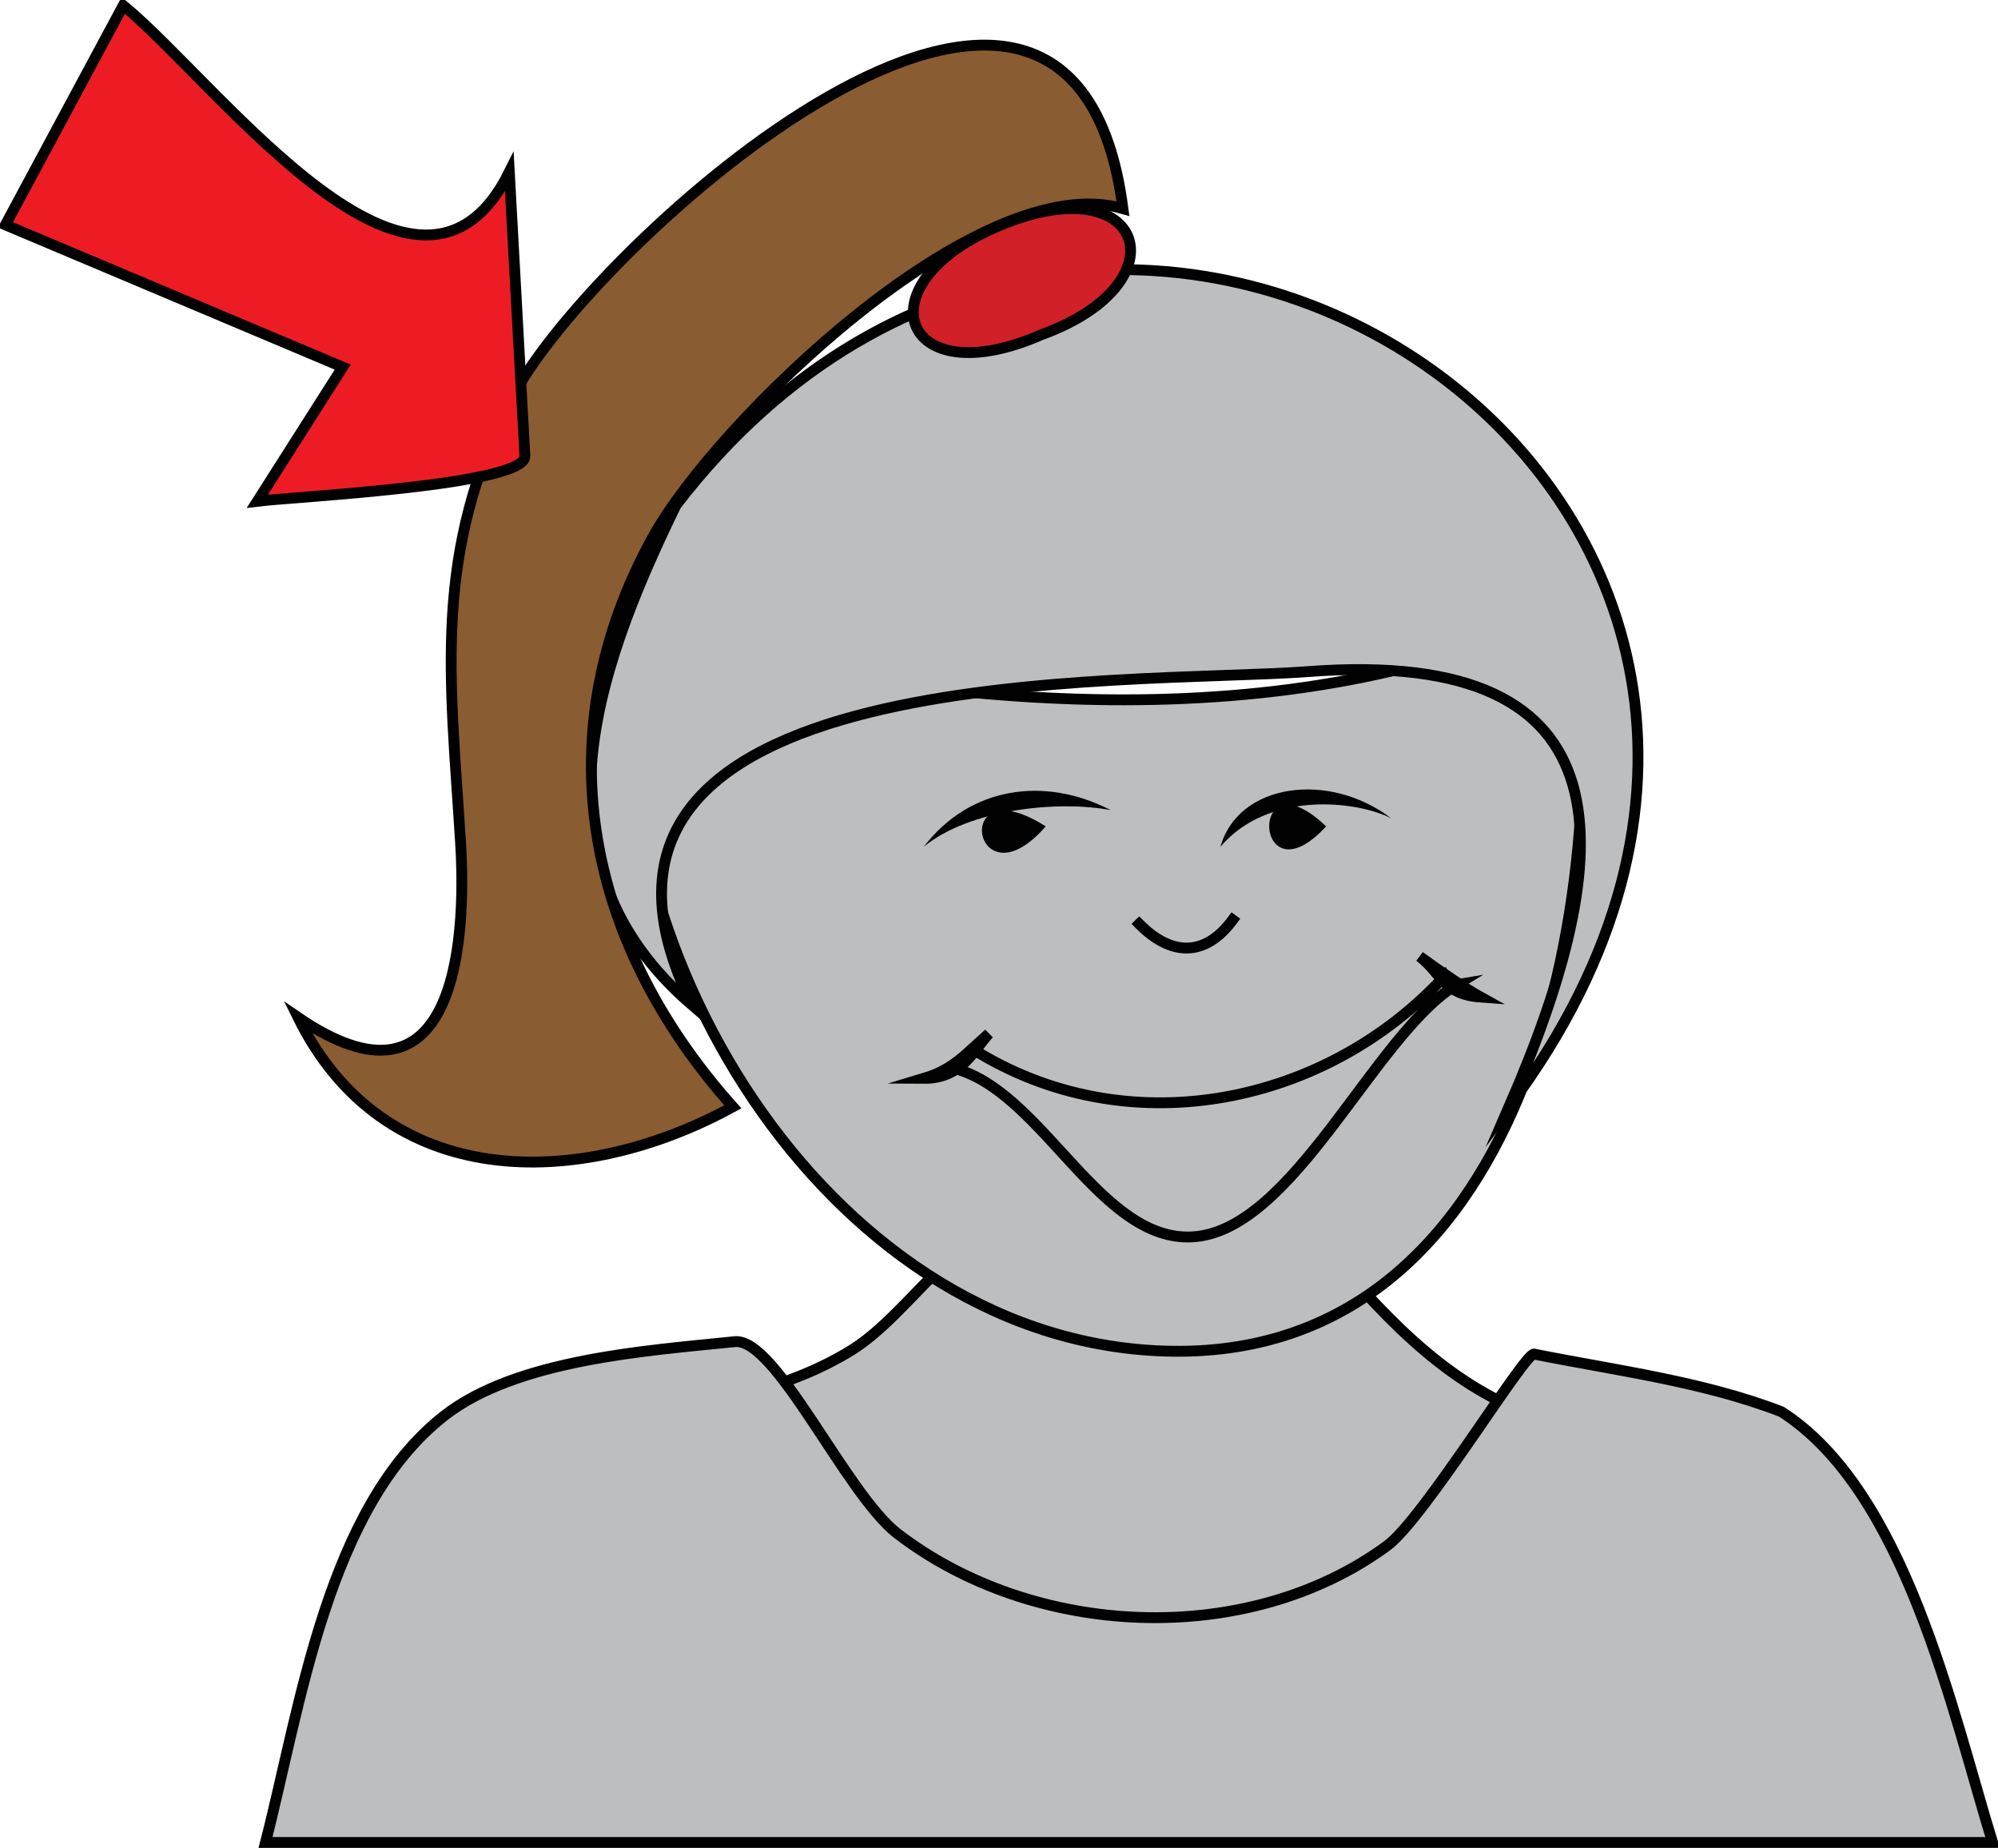 <svg xmlns="http://www.w3.org/2000/svg" xmlns:xlink="http://www.w3.org/1999/xlink" version="1.1" id="Layer_1" x="0px" y="0px" enable-background="new 0 0 822.05 841.89" xml:space="preserve" viewBox="226.15 251.44 368.75 341">
<path fill-rule="evenodd" clip-rule="evenodd" fill="#BCBEC0" stroke="#010101" stroke-width="2" stroke-linecap="square" stroke-miterlimit="10" d="  M513.65,514.189c-17.185-4.968-28.271-15.841-39.833-28.944c-13.791-15.629-39.989-7.743-60.405-7.245  c-11.07,0.271-19.448,16.059-30.262,22.689c-21.202,13-39.652,5.59-48,30.944c-3.499,10.625-26.632,52.306-3.192,52.306  c28.373,0,56.745,0,85.118,0c25.636,0,51.271,0,76.907,0C498.757,583.939,511.466,522.315,513.65,514.189z"/>
<path fill-rule="evenodd" clip-rule="evenodd" fill="#BCBEC0" stroke="#010101" stroke-width="2" stroke-linecap="square" stroke-miterlimit="10" d="  M343.4,367.937c-8.382,56.869,34.537,129.483,96,132.752c68.66,3.651,84.594-83.394,77.25-137.252  C464.713,388.937,397.55,382.124,343.4,367.937z"/>
<path fill-rule="evenodd" clip-rule="evenodd" fill="#BCBEC0" d="M407.15,445.939c28.324,16.754,63.974,9.062,85.5-14.25  c0.47,1.177,1.22,1.677,2.25,1.5c-14.026,8.53-33.616,49.863-52.125,45.75C431,476.323,406.936,448.171,407.15,445.939z"/>
<path fill-rule="evenodd" clip-rule="evenodd" fill="#BCBEC0" d="M407.15,445.939c28.324,16.754,63.974,9.062,85.5-14.25  c0.47,1.177,1.22,1.677,2.25,1.5c-14.026,8.53-33.616,49.863-52.125,45.75C431,476.323,406.936,448.171,407.15,445.939z"/>
<path fill="none" stroke="#010101" stroke-width="2" stroke-linecap="square" stroke-miterlimit="10" d="M407.15,445.939  c28.324,16.754,63.974,9.062,85.5-14.25c0.47,1.177,1.22,1.677,2.25,1.5c-15.147,9.212-30.075,45.55-48.75,46.5  c-16.725,0.851-27.088-25.565-42.75-30.75"/>
<path fill-rule="evenodd" clip-rule="evenodd" fill="#BCBEC0" stroke="#010101" stroke-width="2" stroke-linecap="square" stroke-miterlimit="10" d="  M408.65,442.189c-4.353,3.799-6.488,6.598-12,8.25C403.684,450.488,405.938,445.097,408.65,442.189z"/>
<path fill-rule="evenodd" clip-rule="evenodd" fill="#BCBEC0" stroke="#010101" stroke-width="2" stroke-linecap="square" stroke-miterlimit="10" d="  M488.15,427.939c3.637,2.664,8.648,6.065,11.25,7.5C492.493,434.943,492.269,431.117,488.15,427.939z"/>
<path fill-rule="evenodd" clip-rule="evenodd" fill="#010101" d="M419.15,403.937C405.807,419.244,401.26,392.536,419.15,403.937  L419.15,403.937z"/>
<path fill-rule="evenodd" clip-rule="evenodd" fill="#010101" d="M431.15,400.937c-12.305-6.354-26.041-4.285-34.5,6.75  C405.123,400.72,421.532,399.099,431.15,400.937z"/>
<path fill-rule="evenodd" clip-rule="evenodd" fill="#010101" d="M470.9,403.937C457.509,418.438,456.27,389.938,470.9,403.937  L470.9,403.937z"/>
<path fill-rule="evenodd" clip-rule="evenodd" fill="#010101" d="M482.9,402.437c-11.443-8.727-28.196-6.526-31.5,5.25  C460.068,397.485,476.193,399.063,482.9,402.437z"/>
<path fill-rule="evenodd" clip-rule="evenodd" fill="#BCBEC0" d="M436.4,421.939c7.674,1.804,10.391,8.571,17.25-0.752  C447.907,421.438,442.131,421.494,436.4,421.939z"/>
<path fill="none" stroke="#010101" stroke-width="2" stroke-linecap="square" stroke-miterlimit="10" d="M436.4,421.939  c6.029,6.109,12.29,5.989,17.25-0.752"/>
<path fill-rule="evenodd" clip-rule="evenodd" fill="#BCBEC0" stroke="#010101" stroke-width="2" stroke-linecap="square" stroke-miterlimit="10" d="  M350.9,344.687c-15.373,31.573-27.226,66.254,3,92.252c-32.074-64.448,81.375-59.121,113.637-61.565  c60.584-4.59,57.438,33.573,37.113,80.315C588.115,344.168,431.628,239.556,350.9,344.687z"/>
<path fill-rule="evenodd" clip-rule="evenodd" fill="#D12028" stroke="#010101" stroke-width="2" stroke-linecap="square" stroke-miterlimit="10" d="  M418.4,313.187c-26,11.431-33.594-9.498-7.5-20.25C437.392,282.021,444.656,303.661,418.4,313.187z"/>
<path fill-rule="evenodd" clip-rule="evenodd" fill="#BCBEC0" stroke="#010101" stroke-width="2" stroke-linecap="square" stroke-miterlimit="10" d="  M554.9,511.939c-14.5-5.587-30.342-7.568-45.63-10.626c-1.664-0.333-20.354,30.417-27.12,35.376  c-25.974,19.034-65.385,16.974-90.375-2.25c-9.501-7.309-22.388-36.205-30.014-35.417c-16.1,1.666-40.25,3.226-53.611,13.667  c-21.575,16.86-26.536,53.613-33,78.75c106.25,0,212.5,0,318.75,0C586.391,567.033,577.771,526.542,554.9,511.939z"/>
<path fill-rule="evenodd" clip-rule="evenodd" fill="#8A5C31" stroke="#010101" stroke-width="2" stroke-linecap="square" stroke-miterlimit="10" d="  M433.4,289.937c-9.521-73.605-98.269,7.176-112.5,34.5c-15.054,28.904-11.662,51.727-9.75,82.5c1.221,19.651-1.495,51.742-30,32.252  c15.933,32.302,51.945,31.976,80.25,16.5c-27.566-30.908-34.718-69.21-14.625-105.377  C358.264,329.633,406.684,282.162,433.4,289.937z"/>
<path fill-rule="evenodd" clip-rule="evenodd" fill="#ED1C24" stroke="#010101" stroke-width="2" stroke-linecap="square" stroke-miterlimit="10" d="  M227.15,292.937c7.25-13.5,14.5-27,21.75-40.5c17.908,14.804,54.37,64.73,71.25,30.75c0.957,17.466,1.914,34.932,2.871,52.397  c0.295,5.378-42.085,7.469-49.371,8.353c5.25-8.25,10.5-16.5,15.75-24.75C268.65,310.437,247.9,301.687,227.15,292.937z"/>
</svg>